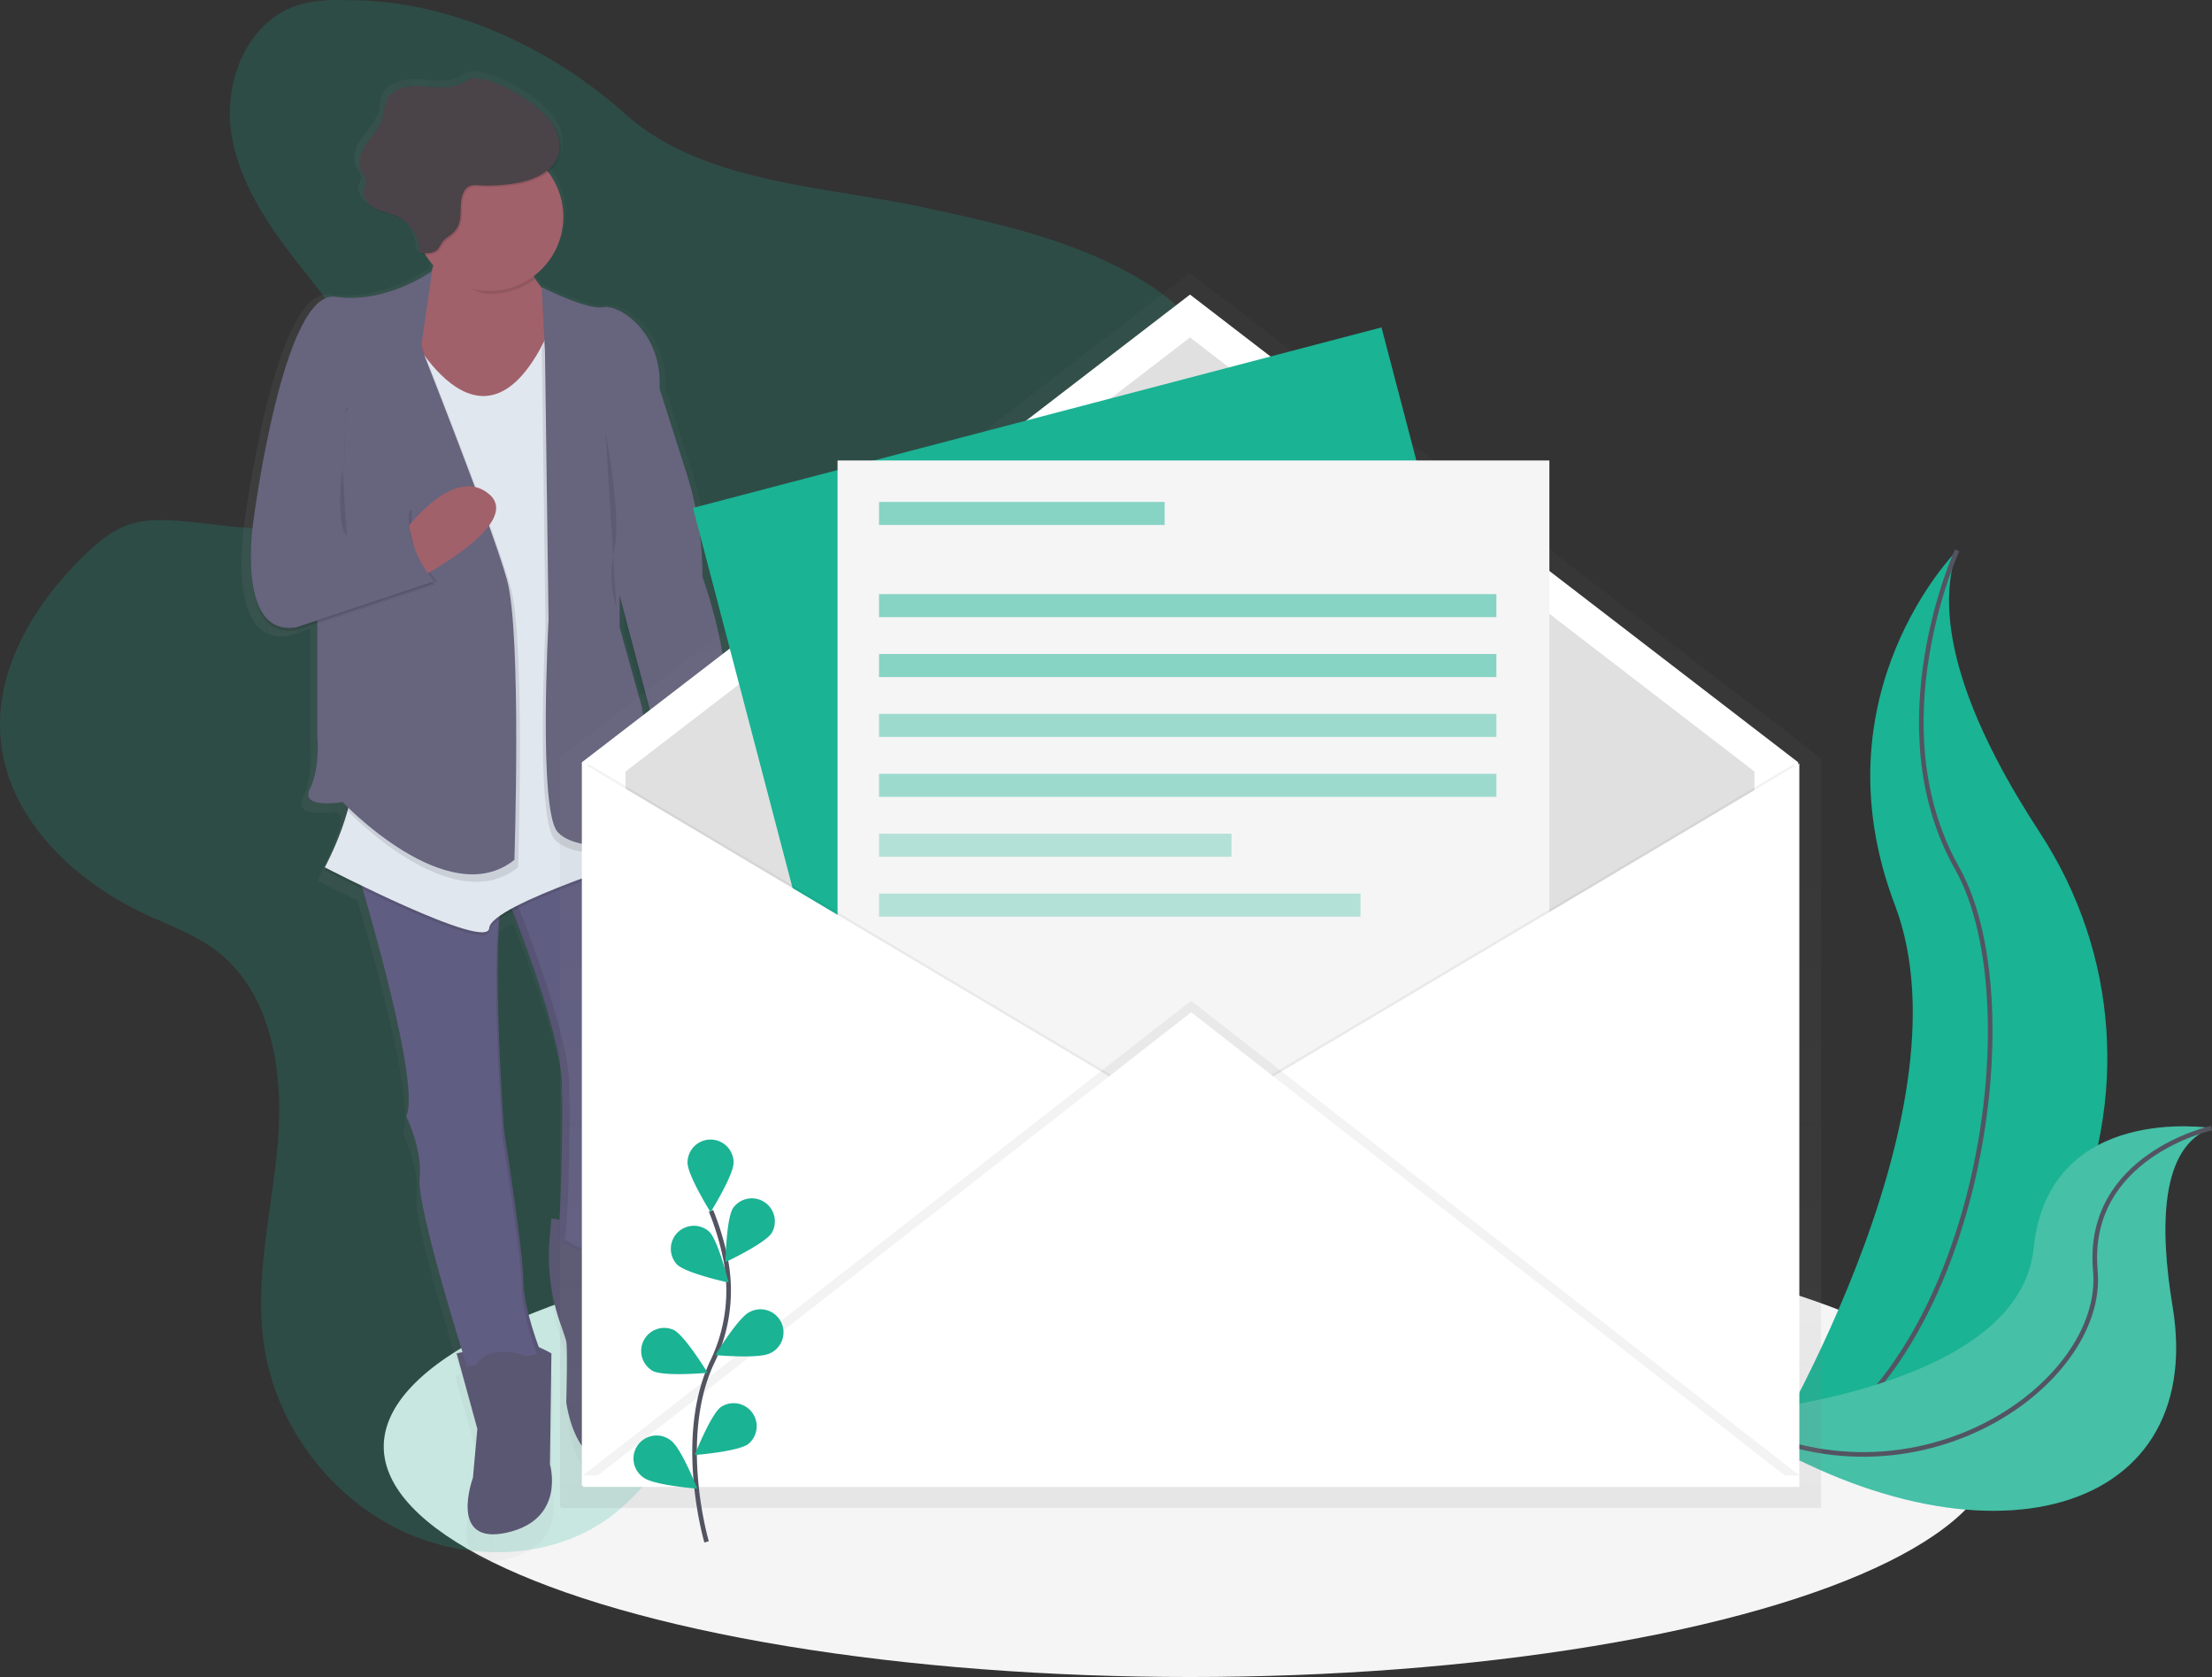 <svg xmlns:xlink="http://www.w3.org/1999/xlink" id="08e565a9-d273-44a5-8e62-fb3ff03af726" data-name="Layer 1"
     xmlns="http://www.w3.org/2000/svg" width="960.22" height="727.85" viewBox="0 0 960.22 727.85">
    <rect x="0" y="0" width="960.22" height="727.85" fill="#333333" stroke="none"/>
    <defs>
        <linearGradient id="47567f34-21cc-4103-b039-7b07a02a692b" x1="224.88" y1="440.26" x2="438.9" y2="440.26"
                        gradientUnits="userSpaceOnUse">
            <stop offset="0" stop-color="gray" stop-opacity="0.25"/>
            <stop offset="0.54" stop-color="gray" stop-opacity="0.12"/>
            <stop offset="1" stop-color="gray" stop-opacity="0.1"/>
        </linearGradient>
        <linearGradient id="9327c94c-6e79-4ecb-b0e2-b824d910a5fb" x1="636.83" y1="740.55" x2="636.83" y2="204.8"
                        xlink:href="#47567f34-21cc-4103-b039-7b07a02a692b"/>
    </defs>
    <title>newsletter</title>
    <ellipse cx="516.58" cy="627.85" rx="350" ry="100" fill="#f5f5f5"/>
    <path
            d="M969.58,324.92s-62,62-27,154-60,245-60,245,1-.15,2.91-.48c127.34-22.48,190.61-168.12,119.8-276.31C979,406.91,957.35,359.72,969.58,324.92Z"
            transform="translate(-120 -86.08)" fill="#1ab394"/>
    <path d="M969.58,324.92s-35,76,0,138,6,236-87,261" transform="translate(-120 -86.08)" fill="none" stroke="#535461"
          stroke-miterlimit="10" stroke-width="2"/>
    <path
            d="M1080,575.69s-70.75-11.27-77.2,52.14-136,72.19-136,72.19.84.58,2.43,1.62c107,70.24,209.29,44.74,193.88-48.53C1057.34,618.44,1057.8,583.61,1080,575.69Z"
            transform="translate(-120 -86.08)" fill="#1ab394"/>
    <path
            d="M1080,575.69s-70.75-11.27-77.2,52.14-136,72.19-136,72.19.84.58,2.43,1.62c107,70.24,209.29,44.74,193.88-48.53C1057.34,618.44,1057.8,583.61,1080,575.69Z"
            transform="translate(-120 -86.08)" fill="#f5f5f5" opacity="0.2"/>
    <path d="M1080,575.69s-54.92,12.06-50.41,62S948,747.47,866.76,700" transform="translate(-120 -86.08)" fill="none"
          stroke="#535461" stroke-miterlimit="10" stroke-width="2"/>
    <path
            d="M271.4,86.16c-8.06-.28-16.32,0-23.88,2.82-20.57,7.67-30.32,32.76-27.15,54.49s16.21,40.6,29.74,57.89,28.19,34.36,35.61,55c3.7,10.31,5.43,21.86,1.67,32.15-5.8,15.87-23.29,24.74-40.08,26.58s-33.65-1.75-50.5-3c-7.07-.5-14.34-.56-21,1.76-7.31,2.53-13.4,7.69-19,13.07-21.85,21.1-39.34,49.9-36.51,80.14,3.2,34.28,31.74,61.38,63,75.91,10.35,4.82,21.3,8.72,30.41,15.6,24,18.14,29.39,52.13,27,82.14s-10.53,60.05-6,89.8c5.33,34.6,28.92,65.85,60.74,80.45,28.35,13,63.83,12.19,89-6.2,12.27-9,21.55-21.41,29.62-34.28a295.87,295.87,0,0,0,29.45-61.88c3.51-10.31,6.81-21.4,15-28.57,5-4.41,11.48-6.88,17.89-8.8,19.32-5.78,39.67-7.37,59.17-12.51S574.7,584,585.3,566.87c15-24.31,8-55.4,8.07-84,.12-65.16,39.11-123.5,53.5-187,4.7-20.76,6.45-43.73-4.05-62.24C635.68,221,623.65,212,611,205,583.2,189.56,551.6,182.69,520.51,176c-43.21-9.28-95.68-10.48-129.17-40.5C359.2,106.7,315.23,86.16,271.4,86.16Z"
            transform="translate(-120 -86.08)" fill="#1ab394" opacity="0.2"/>
    <g opacity="0.5">
        <path
                d="M428.14,338.37a150.56,150.56,0,0,0-7.29-46.26l-12-37.21c0-.62,0-1.23,0-1.84.37-23.85-18.22-35.75-25.38-34.46-7.33,1.32-27.67-8.88-27.67-8.88V210a38.1,38.1,0,0,1-3.76-5.14,32.62,32.62,0,0,0,6.71-46.18,14.33,14.33,0,0,0,4.83-6.48c1.66-4.67.39-10-2.31-14.16a27.44,27.44,0,0,0-4-4.77,50.64,50.64,0,0,0-7.46-6.1c-6.67-4.62-14-8.59-22-10a9.16,9.16,0,0,0-4.21,0,17.45,17.45,0,0,0-3.41,1.84c-5.48,3.12-12.3,1.77-18.62,1.44s-14,1.44-16,7.37c-.62,1.83-.58,3.81-1,5.69-1,4.6-4.55,8.17-7.29,12s-4.79,9-2.51,13.16c.78,1.4,2,2.69,2,4.29,0,1.15-.68,2.18-1,3.28-.69,2.5.61,5,2.61,6.81a11.09,11.09,0,0,0,3,2.29c3.17,1.62,6.82,2.12,10.05,3.62a16.51,16.51,0,0,1,4.38,3,17.22,17.22,0,0,1,4.76,12.43l.67.07c0,.2,0,.39,0,.59.7.08,1.44.15,2.17.18A33,33,0,0,0,307,200q-.34,1.28-.77,2.6c-2.35,1.63-21.57,14.43-43.43,11.35-23.33-3.29-36.67,98.71-36.67,98.71a116.66,116.66,0,0,0-1.26,17.62c-.1,15,3.05,34.63,20.6,31.74l9.33-3.07v50.45s1.33,13.82-3.33,23,14.67,5.92,14.67,5.92.74.77,2.1,2.08l-.43,1.21.57.58a132.29,132.29,0,0,1-10.23,25.09l.55.28c-.35.67-.55,1-.55,1s7.18,3.67,17.06,8.4c7.94,26.84,25.32,89,19.6,100.84l.16.34h0c1.07,2.22,7.05,15.31,5.84,27.3-1.09,10.72,13.75,59.43,19.29,77.12l-2.62.53,9.33,33.56-2,21.72s-11.33,30.27,15.33,24.35,19.33-30.27,19.33-30.27l.67-49.36s-2.57-1.43-5.74-2.8c-2.18-5.89-6.93-19.81-6.93-29.44,0-12.5-8.67-66.47-8.67-66.47v-.11l0-.21V584l-.05-.72v-.12c0-.67-.11-1.59-.19-2.71v-.06c-1-14.59-4-64.16-1.81-90a57.75,57.75,0,0,1,6-3.58c6.49,16.4,23.22,60.71,22.15,79.3-1.33,23-.33,4.94,0,2,.1-.91.17.19.2,2.66,0,.45,0,.95,0,1.48s0,1.12,0,1.73,0,1.27,0,2q0,.52,0,1.06,0,1.08,0,2.26,0,.59,0,1.2c0,2,0,4.22-.07,6.53q0,.69,0,1.4c0,1.41,0,2.85-.07,4.31,0,2-.08,3.94-.12,5.95-.1,4.5-.23,9.05-.39,13.31q0,.71-.05,1.41-.05,1.4-.11,2.74t-.12,2.62q-.06,1.27-.13,2.47c-.05.94-.11,1.84-.16,2.7l-3.62-.52-.77,8.32a90.46,90.46,0,0,0,5,39c1.24,3.42,2.2,6.25,2.41,7.26.67,3.29,0,27,0,27s4,30.93,22.67,25c8.4-2.67,12.48-10.79,14.43-18.93a46.94,46.94,0,0,0-2.31-28.27c-2.65-6.66-5.36-16-3.45-23.22,3.33-12.5,3.33-30.27,3.33-30.27l-2.06-.29a32.84,32.84,0,0,0,1.39-3s-.67-45.41,5.33-51.33c3.3-3.26,3-11.09,2-17.49a119.67,119.67,0,0,1-1-28c.41-4.81,1-9,1.69-10.49,1.76-3.48,3.52-38.56-4.27-55.44l1.6-.5-.25-1.24.25-.08a98,98,0,0,0,4,9.21,3.66,3.66,0,0,0,1.33.66c21.59-3.79,22.46-23.94,21.26-34.94.91.44,1.41.72,1.41.72l2-29c2.05-4.63,2.81-10.54,2.76-16.93C439.1,368.33,428.14,338.37,428.14,338.37ZM404.34,420.8c-1.48-12.63-3.53-24.52-3.53-24.52l-10-35.54V347.8L406.67,407Z"
                transform="translate(-120 -86.08)" fill="url(#47567f34-21cc-4103-b039-7b07a02a692b)"/>
    </g>
    <path
            d="M359.38,614.93l-.74,8.13a89.47,89.47,0,0,0,4.85,38.15c1.19,3.35,2.12,6.11,2.32,7.1.64,3.22,0,26.37,0,26.37s3.86,30.23,21.87,24.44c8.1-2.6,12-10.55,13.92-18.5A46.44,46.44,0,0,0,399.36,673c-2.56-6.51-5.18-15.66-3.33-22.69,3.22-12.22,3.22-29.58,3.22-29.58Z"
            transform="translate(-120 -86.08)" fill="#5a5773"/>
    <path
            d="M340.09,475.37s25.08,61.1,23.79,83.6-.32,4.82,0,1.93c.57-5.15,0,56-1.93,63,0,0,26.37,19.29,36.66-6.43,0,0-.64-44.37,5.14-50.16,3.18-3.18,2.87-10.84,1.93-17.09a118.45,118.45,0,0,1-1-27.33c.39-4.7.93-8.84,1.63-10.25,1.93-3.86,3.86-47.59-7.72-59.81Z"
            transform="translate(-120 -86.08)" fill="#605d82"/>
    <path
            d="M365.17,623.93c1.93-7.07,2.5-68.18,1.93-63-.32,2.89-1.29,20.58,0-1.93s-23.79-83.6-23.79-83.6l56.11-21.58c-.26-.33-.53-.64-.8-.93l-58.52,22.51s25.08,61.1,23.79,83.6-.32,4.82,0,1.93c.57-5.15,0,56-1.93,63,0,0,10.53,7.7,20.88,6.88C373.63,630.12,365.17,623.93,365.17,623.93Z"
            transform="translate(-120 -86.08)" opacity="0.1"/>
    <path
            d="M318.22,673.45l9,32.8-1.93,21.22s-10.93,29.58,14.79,23.79,18.65-29.58,18.65-29.58l.64-48.23s-10.29-5.79-14.79-5.14S318.22,673.45,318.22,673.45Z"
            transform="translate(-120 -86.08)" fill="#5a5773"/>
    <path
            d="M273.85,459.94s29.58,95.82,22.51,110.61c0,0,7.07,14.15,5.79,27s20.58,81.67,20.58,81.67l32.16-5.79s-7.72-19.29-7.72-31.51-8.36-65-8.36-65-7.07-96.47,1.29-106.76Z"
            transform="translate(-120 -86.08)" fill="#605d82"/>
    <g opacity="0.1">
        <path
                d="M337.6,478c-5.33,21.84.56,102.21.56,102.21s8.36,52.73,8.36,65c0,9.33,4.49,22.77,6.62,28.61l1.74-.31s-7.72-19.29-7.72-31.51-8.36-65-8.36-65S333.42,503.55,337.6,478Z"
                transform="translate(-120 -86.08)"/>
        <path d="M296.36,570.55l.16.33c.05-.33.1-.68.13-1A7.11,7.11,0,0,1,296.36,570.55Z"
              transform="translate(-120 -86.08)"/>
        <path d="M338.64,473.32a9.47,9.47,0,0,1,1.45-3.09l-66.24-10.29s.39,1.25,1.06,3.48Z"
              transform="translate(-120 -86.08)"/>
    </g>
    <path d="M428.19,425.21s9.65,36-19.29,41.16a3.52,3.52,0,0,1-1.29-.64s-16.72-32.8-3.86-45.66Z"
          transform="translate(-120 -86.08)" fill="#a1616a"/>
    <path d="M309.86,186s1.93,27-19.29,39.87,45,48.23,45,48.23l34.73-55.31S355.52,220.7,346.52,195Z"
          transform="translate(-120 -86.08)" fill="#a1616a"/>
    <path
            d="M295.71,227.78s32.8,68.17,62.38,3.86L403.75,458S333,479.87,332.37,490.16,261,463.8,261,463.8s15.43-28.3,11.58-45.66S295.71,227.78,295.71,227.78Z"
            transform="translate(-120 -86.08)" opacity="0.1"/>
    <path
            d="M295.71,226.49s32.8,68.17,62.38,3.86l45.66,226.37S333,478.59,332.37,488.88,261,462.51,261,462.51s15.43-28.3,11.58-45.66S295.71,226.49,295.71,226.49Z"
            transform="translate(-120 -86.08)" fill="#e1e7ef"/>
    <path d="M327.87,691.46s-8.36-18.65,10.93-18.65,16.08,16.72,16.08,16.72Z" transform="translate(-120 -86.08)"
          fill="#5a5773"/>
    <path d="M371.6,643.22s-7.72-19.94,11.58-20.58,9.65,18,9.65,18Z" transform="translate(-120 -86.08)" fill="#5a5773"/>
    <path
            d="M355.2,212s19.61,10,26.69,8.68,25.72,10.93,24.44,35.37l11.62,36.46a148.9,148.9,0,0,1,7,45.21h0s16.72,46.3,7.72,66.88l-1.93,28.3s-14.79-8.36-30.23-5.79L404.4,404,387,338.39l-28.94-70.1Z"
            transform="translate(-120 -86.08)" opacity="0.1"/>
    <path
            d="M355.2,210.73s19.61,10,26.69,8.68,25.72,10.93,24.44,35.37l11.62,36.46a148.9,148.9,0,0,1,7,45.21h0s16.72,46.3,7.72,66.88l-1.93,28.3s-14.79-8.36-30.23-5.79l3.86-23.15L387,337.1,358.09,267Z"
            transform="translate(-120 -86.08)" fill="#67647e"/>
    <path
            d="M387.68,288.87v72.67l9.65,34.73s6.43,37.94,4.5,49.52-32.8,14.15-41.16,4.5-3.86-92-3.86-92L355.2,237.74l1.29-3.86Z"
            transform="translate(-120 -86.08)" opacity="0.1"/>
    <path d="M389,285.66v72.67l9.65,34.73s6.43,37.94,4.5,49.52-32.8,14.15-41.16,4.5-3.86-92-3.86-92l-1.61-120.58Z"
          transform="translate(-120 -86.08)" fill="#67647e"/>
    <path
            d="M259.38,346.11l20.58,64-9.65,27.33s45.66,48.23,74.6,25.08c0,0,3.22-98.4-3.22-121.55s-37.3-101-37.3-101L298,219.42l-34.08,19.29Z"
            transform="translate(-120 -86.08)" opacity="0.1"/>
    <path
            d="M257.77,342.89v63s1.29,13.51-3.22,22.51,14.15,5.79,14.15,5.79,45.66,48.23,74.6,25.08c0,0,3.22-98.4-3.22-121.55s-37.3-101-37.3-101l-6.43-20.58-34.08,19.29Z"
            transform="translate(-120 -86.08)" fill="#67647e"/>
    <path
            d="M307.61,204.95S288,219.42,265.49,216.2s-35.37,96.47-35.37,96.47-8.36,51.45,18.65,46.95l59.81-19.94s-12.86-13.51-10.93-30.87L268.7,320.38,270,265.08Z"
            transform="translate(-120 -86.08)" opacity="0.1"/>
    <path d="M231.4,311.38s-8.36,51.45,18.65,46.95l59.81-19.94S297,324.89,298.93,307.52L270,319.1Z"
          transform="translate(-120 -86.08)" opacity="0.1"/>
    <path d="M297.51,314.3s20.07-26.39,34.85-13.72-29.55,35.89-29.55,35.89Z" transform="translate(-120 -86.08)"
          fill="#a1616a"/>
    <path
            d="M307.61,203.66S288,218.13,265.49,214.91s-35.37,96.47-35.37,96.47-8.36,51.45,18.65,46.95l59.81-19.94s-12.86-13.51-10.93-30.87L268.7,319.1,270,263.79l32.8-27Z"
            transform="translate(-120 -86.08)" fill="#67647e"/>
    <path
            d="M347.16,196.26l-36.66-9s1.91,2.16-.32,10.61c5.9,6.77,13.15,15.76,22.83,15.76a32,32,0,0,0,19.22-6.37A57.82,57.82,0,0,1,347.16,196.26Z"
            transform="translate(-120 -86.08)" opacity="0.1"/>
    <circle cx="212.37" cy="94.11" r="32.16" fill="#a1616a"/>
    <path
            d="M344.56,166.23c7.46-1.27,15.66-4.58,18.16-11.72,1.6-4.57.38-9.77-2.23-13.84s-6.45-7.2-10.41-10c-6.43-4.52-13.52-8.4-21.26-9.76a8.73,8.73,0,0,0-4.06,0,16.76,16.76,0,0,0-3.29,1.8c-5.29,3.05-11.87,1.73-18,1.41s-13.48,1.41-15.41,7.2c-.6,1.79-.56,3.72-1,5.56-1,4.5-4.39,8-7,11.75s-4.62,8.82-2.42,12.86c.75,1.37,2,2.63,2,4.19a13,13,0,0,1-1,3.21c-.91,3.32,1.74,6.67,4.8,8.25s6.58,2.07,9.7,3.54a17,17,0,0,1,9.47,15.74c2.84.33,6.15.5,8.07-1.62.86-.95,1.28-2.22,2.06-3.23,1-1.32,2.56-2.1,3.84-3.16,6.73-5.53,1.95-13.17,5.76-19.13,2-3.07,5.18-2.13,8.4-2.08A74.22,74.22,0,0,0,344.56,166.23Z"
            transform="translate(-120 -86.08)" opacity="0.1"/>
    <path
            d="M343.92,165.59c7.46-1.27,15.66-4.58,18.16-11.72,1.6-4.57.38-9.77-2.23-13.84s-6.45-7.2-10.41-10c-6.43-4.52-13.52-8.4-21.26-9.76a8.73,8.73,0,0,0-4.06,0,16.76,16.76,0,0,0-3.29,1.8c-5.29,3.05-11.87,1.73-18,1.41s-13.48,1.41-15.41,7.2c-.6,1.79-.56,3.72-1,5.56-1,4.5-4.39,8-7,11.75s-4.62,8.82-2.42,12.86c.75,1.37,2,2.63,2,4.19a13,13,0,0,1-1,3.21c-.91,3.32,1.74,6.67,4.8,8.25s6.58,2.07,9.7,3.54A17,17,0,0,1,302,195.82c2.84.33,6.15.5,8.07-1.62.86-.95,1.28-2.22,2.06-3.23,1-1.32,2.56-2.1,3.84-3.16,6.73-5.53,1.95-13.17,5.76-19.13,2-3.07,5.18-2.13,8.4-2.08A74.22,74.22,0,0,0,343.92,165.59Z"
            transform="translate(-120 -86.08)" fill="#4a4347"/>
    <path d="M382.85,273.76s7.07,36.66,3.86,50.81a47.15,47.15,0,0,0,.84,24.92" transform="translate(-120 -86.08)"
          opacity="0.1"/>
    <path d="M268.56,289.19s-3.08,24.44,2.05,29.58" transform="translate(-120 -86.08)" opacity="0.1"/>
    <path d="M448.13,590.38a1.5,1.5,0,0,0,0-3,1.5,1.5,0,0,0,0,3Z" transform="translate(-120 -86.08)"/>
    <g opacity="0.5">
        <path d="M910,415.63v-.83L637.16,205a1,1,0,0,0-1.19,0L363.12,414.8V740h.52v.52H910.53V415.32Z"
              transform="translate(-120 -86.08)" fill="url(#9327c94c-6e79-4ecb-b0e2-b824d910a5fb)"/>
    </g>
    <polygon points="780.58 644.85 252.58 644.85 252.58 330.85 516.58 127.85 780.58 330.85 780.58 644.85" fill="#fff"/>
    <polygon points="761.58 626.24 271.58 626.24 271.58 334.84 516.58 146.45 761.58 334.84 761.58 626.24"
             fill="#e0e0e0"/>
    <rect x="465.58" y="260.92" width="309" height="393" transform="translate(-215.73 86.13) rotate(-14.69)"
          fill="#1ab394"/>
    <rect x="363.58" y="199.85" width="309" height="393" fill="#f5f5f5"/>
    <polygon points="255.08 331.35 519.08 488.35 255.08 645.35 255.08 331.35" opacity="0.05"/>
    <polygon points="253.08 331.35 517.08 488.35 253.08 645.35 253.08 331.35" fill="#fff"/>
    <polygon points="779.08 331.35 515.08 488.35 779.08 645.35 779.08 331.35" opacity="0.05"/>
    <polygon points="781.08 331.35 517.08 488.35 781.08 645.35 781.08 331.35" fill="#fff"/>
    <polygon points="253.08 640.35 517.08 434.35 781.08 640.35 253.08 640.35" opacity="0.05"/>
    <polygon points="253.08 645.35 517.08 439.35 781.08 645.35 253.08 645.35" fill="#fff"/>
    <path d="M426.73,755.28s-13.26-45,2.49-78.14a71.09,71.09,0,0,0,5.75-44.6,119.57,119.57,0,0,0-6.31-20.93"
          transform="translate(-120 -86.08)" fill="none" stroke="#535461" stroke-miterlimit="10" stroke-width="2"/>
    <path d="M438.45,590.67c0,5.52-10,21.51-10,21.51s-10-16-10-21.51a10,10,0,1,1,20,0Z"
          transform="translate(-120 -86.08)" fill="#1ab394"/>
    <path d="M455,621.23c-3,4.63-20.08,12.63-20.08,12.63s.31-18.86,3.31-23.49A10,10,0,0,1,455,621.23Z"
          transform="translate(-120 -86.08)" fill="#1ab394"/>
    <path d="M454.24,673.44c-4.93,2.48-23.71.77-23.71.77s9.79-16.12,14.71-18.6a10,10,0,1,1,9,17.84Z"
          transform="translate(-120 -86.08)" fill="#1ab394"/>
    <path d="M444.8,712.83c-4.44,3.28-23.24,4.76-23.24,4.76s6.92-17.54,11.36-20.82a10,10,0,0,1,11.88,16.06Z"
          transform="translate(-120 -86.08)" fill="#1ab394"/>
    <path d="M413.91,634.92c4,3.84,22.39,7.83,22.39,7.83s-4.51-18.31-8.47-22.15a10,10,0,0,0-13.92,14.33Z"
          transform="translate(-120 -86.08)" fill="#1ab394"/>
    <path d="M403.45,681.13c4.93,2.48,23.71.77,23.71.77s-9.79-16.12-14.71-18.6a10,10,0,0,0-9,17.84Z"
          transform="translate(-120 -86.08)" fill="#1ab394"/>
    <path d="M399.45,727.43c4.44,3.28,23.24,4.76,23.24,4.76s-6.92-17.54-11.36-20.82a10,10,0,1,0-11.88,16.06Z"
          transform="translate(-120 -86.08)" fill="#1ab394"/>
    <rect x="381.58" y="217.85" width="124" height="10" fill="#1ab394" opacity="0.5"/>
    <rect x="381.58" y="257.85" width="268" height="10" fill="#1ab394" opacity="0.5"/>
    <rect x="381.58" y="283.85" width="268" height="10" fill="#1ab394" opacity="0.5"/>
    <rect x="381.58" y="309.85" width="268" height="10" fill="#1ab394" opacity="0.4"/>
    <rect x="381.58" y="335.85" width="268" height="10" fill="#1ab394" opacity="0.4"/>
    <rect x="381.58" y="361.85" width="153" height="10" fill="#1ab394" opacity="0.3"/>
    <rect x="381.58" y="387.85" width="209" height="10" fill="#1ab394" opacity="0.3"/>
</svg>
